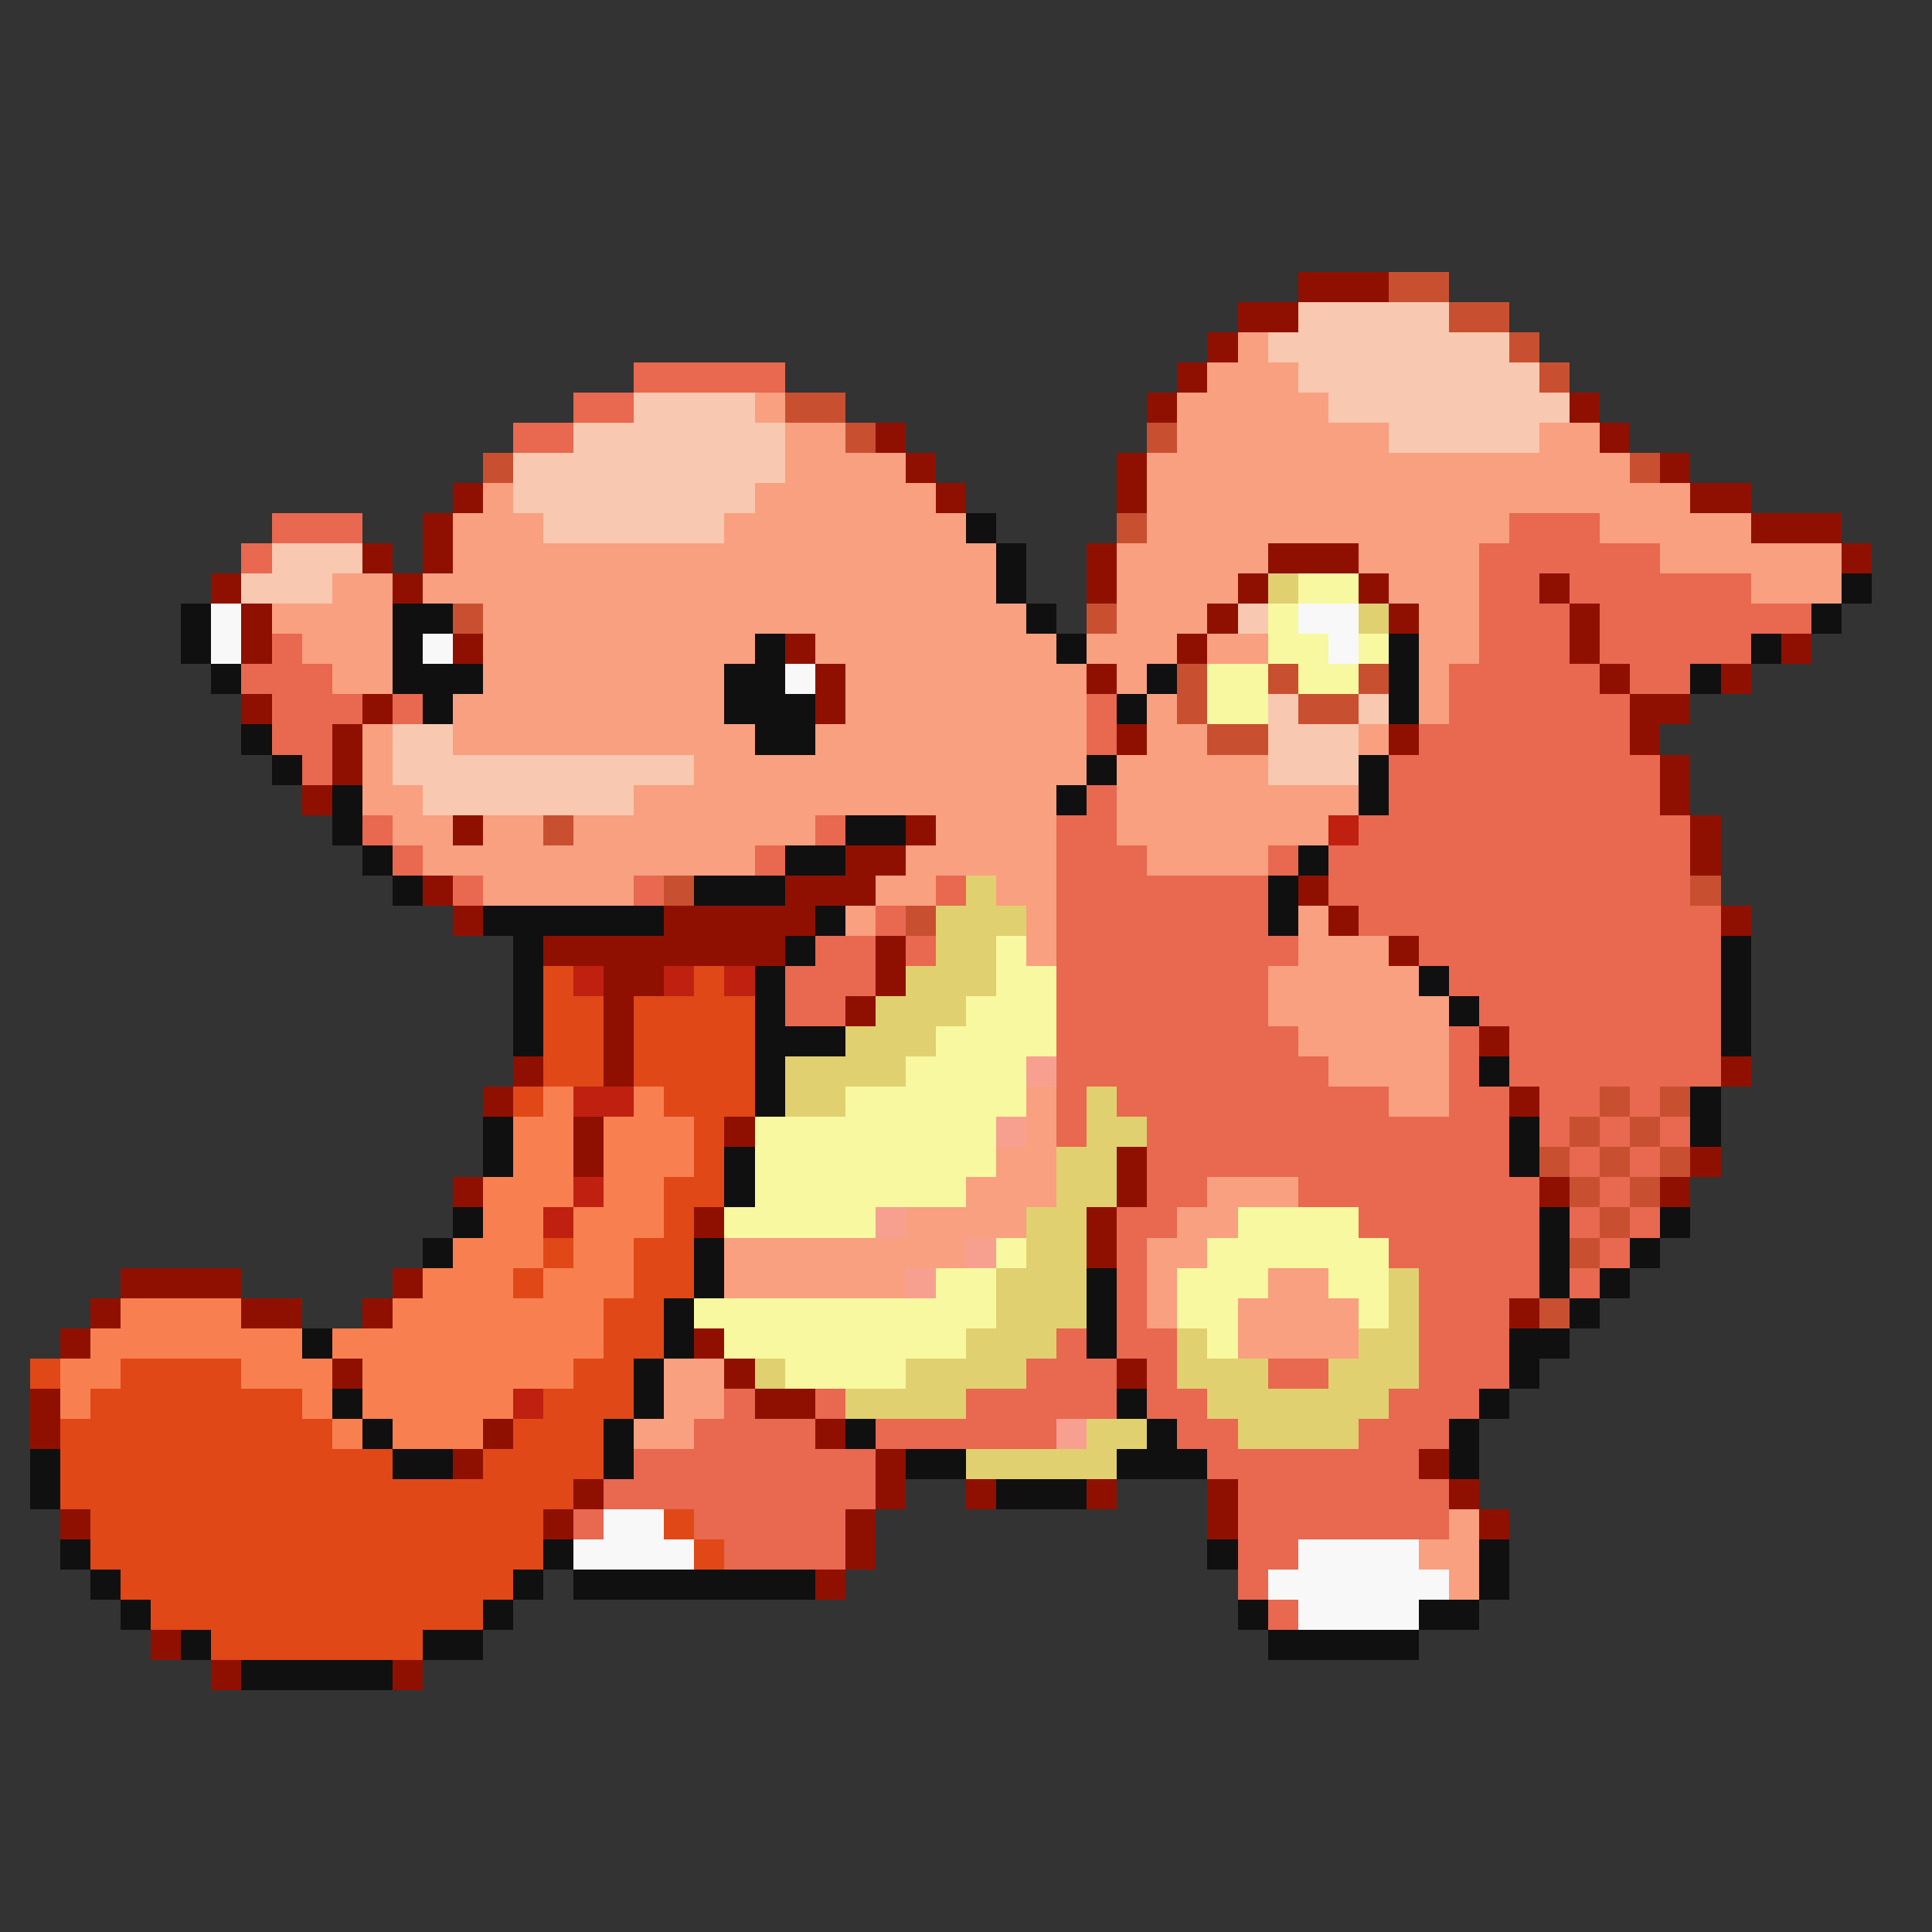 <svg xmlns="http://www.w3.org/2000/svg" viewBox="0 -0.5 64 64" shape-rendering="crispEdges">
<rect x="0" y="-0.5" width="64" height="64" fill="#333333" stroke="none"/>
<path stroke="#901000" d="M43 9h3M41 10h2M40 11h1M39 12h1M38 13h1M52 13h1M29 14h1M53 14h1M30 15h1M37 15h1M55 15h1M15 16h1M31 16h1M37 16h1M56 16h2M14 17h1M58 17h3M12 18h1M14 18h1M36 18h1M42 18h3M61 18h1M7 19h1M13 19h1M36 19h1M41 19h1M45 19h1M51 19h1M8 20h1M40 20h1M46 20h1M52 20h1M8 21h1M15 21h1M26 21h1M39 21h1M52 21h1M59 21h1M27 22h1M36 22h1M53 22h1M57 22h1M8 23h1M12 23h1M27 23h1M54 23h2M11 24h1M37 24h1M46 24h1M54 24h1M11 25h1M55 25h1M10 26h1M55 26h1M15 27h1M30 27h1M56 27h1M28 28h2M56 28h1M14 29h1M26 29h3M43 29h1M15 30h1M22 30h5M44 30h1M57 30h1M18 31h8M29 31h1M46 31h1M20 32h2M29 32h1M20 33h1M28 33h1M20 34h1M49 34h1M17 35h1M20 35h1M57 35h1M16 36h1M50 36h1M19 37h1M24 37h1M19 38h1M37 38h1M56 38h1M15 39h1M37 39h1M51 39h1M55 39h1M23 40h1M36 40h1M36 41h1M4 42h4M13 42h1M3 43h1M8 43h2M12 43h1M50 43h1M2 44h1M23 44h1M11 45h1M24 45h1M37 45h1M1 46h1M25 46h2M1 47h1M16 47h1M27 47h1M15 48h1M29 48h1M47 48h1M19 49h1M29 49h1M32 49h1M36 49h1M40 49h1M48 49h1M2 50h1M18 50h1M28 50h1M40 50h1M49 50h1M28 51h1M27 52h1M5 54h1M7 55h1M13 55h1" />
<path stroke="#c85030" d="M46 9h2M48 10h2M50 11h1M51 12h1M26 13h2M28 14h1M38 14h1M16 15h1M54 15h1M37 17h1M15 20h1M36 20h1M39 22h1M42 22h1M45 22h1M39 23h1M43 23h2M40 24h2M18 27h1M22 29h1M56 29h1M30 30h1M53 36h1M55 36h1M52 37h1M54 37h1M51 38h1M53 38h1M55 38h1M52 39h1M54 39h1M53 40h1M52 41h1M51 43h1" />
<path stroke="#f8c8b0" d="M43 10h5M42 11h8M43 12h8M21 13h4M44 13h8M19 14h7M46 14h5M17 15h9M17 16h8M18 17h6M9 18h3M8 19h3M41 20h1M42 23h1M45 23h1M13 24h2M42 24h3M13 25h10M42 25h3M14 26h7" />
<path stroke="#f8a080" d="M41 11h1M40 12h3M25 13h1M39 13h5M26 14h2M39 14h7M51 14h2M26 15h4M38 15h16M16 16h1M25 16h6M38 16h18M15 17h3M24 17h8M38 17h12M53 17h5M15 18h18M37 18h5M45 18h4M55 18h6M11 19h2M14 19h19M37 19h4M46 19h3M58 19h3M9 20h4M16 20h18M37 20h3M47 20h2M10 21h3M16 21h9M27 21h8M36 21h3M40 21h2M47 21h2M11 22h2M16 22h8M28 22h8M37 22h1M47 22h1M15 23h9M28 23h8M38 23h1M47 23h1M12 24h1M15 24h10M27 24h9M38 24h2M45 24h1M12 25h1M23 25h13M37 25h5M12 26h2M21 26h14M37 26h8M13 27h2M16 27h2M19 27h8M31 27h4M37 27h7M14 28h11M30 28h5M38 28h4M16 29h5M29 29h2M33 29h2M28 30h1M34 30h1M43 30h1M34 31h1M43 31h3M42 32h5M42 33h6M43 34h5M44 35h4M34 36h1M46 36h2M34 37h1M33 38h2M32 39h3M40 39h3M30 40h4M39 40h2M24 41h8M38 41h2M24 42h6M38 42h1M42 42h2M38 43h1M41 43h4M41 44h4M22 45h2M22 46h2M21 47h2M48 50h1M47 51h2M48 52h1" />
<path stroke="#e86850" d="M21 12h5M19 13h2M17 14h2M9 17h3M50 17h3M8 18h1M49 18h6M49 19h2M52 19h6M49 20h3M53 20h7M9 21h1M49 21h3M53 21h5M8 22h3M48 22h5M54 22h2M9 23h3M13 23h1M36 23h1M48 23h6M9 24h2M36 24h1M47 24h7M10 25h1M46 25h9M36 26h1M46 26h9M12 27h1M27 27h1M35 27h2M45 27h11M13 28h1M25 28h1M35 28h3M42 28h1M44 28h12M15 29h1M21 29h1M31 29h1M35 29h7M44 29h12M29 30h1M35 30h7M45 30h12M27 31h2M30 31h1M35 31h8M47 31h10M26 32h3M35 32h7M48 32h9M26 33h2M35 33h7M49 33h8M35 34h8M48 34h1M50 34h7M35 35h9M48 35h1M50 35h7M35 36h1M37 36h9M48 36h2M51 36h2M54 36h1M35 37h1M38 37h12M51 37h1M53 37h1M55 37h1M38 38h12M52 38h1M54 38h1M38 39h2M43 39h8M53 39h1M37 40h2M45 40h6M52 40h1M54 40h1M37 41h1M46 41h5M53 41h1M37 42h1M47 42h4M52 42h1M37 43h1M47 43h3M35 44h1M37 44h2M47 44h3M34 45h3M38 45h1M42 45h2M47 45h3M24 46h1M27 46h1M32 46h5M38 46h2M46 46h3M23 47h4M29 47h6M39 47h2M45 47h3M21 48h8M40 48h7M20 49h9M41 49h7M19 50h1M23 50h5M41 50h7M24 51h4M41 51h2M41 52h1M42 53h1" />
<path stroke="#101010" d="M32 17h1M33 18h1M33 19h1M61 19h1M6 20h1M13 20h2M34 20h1M60 20h1M6 21h1M13 21h1M25 21h1M35 21h1M46 21h1M58 21h1M7 22h1M13 22h3M24 22h2M38 22h1M46 22h1M56 22h1M14 23h1M24 23h3M37 23h1M46 23h1M8 24h1M25 24h2M9 25h1M36 25h1M45 25h1M11 26h1M35 26h1M45 26h1M11 27h1M28 27h2M12 28h1M26 28h2M43 28h1M13 29h1M23 29h3M42 29h1M16 30h6M27 30h1M42 30h1M17 31h1M26 31h1M57 31h1M17 32h1M25 32h1M47 32h1M57 32h1M17 33h1M25 33h1M48 33h1M57 33h1M17 34h1M25 34h3M57 34h1M25 35h1M49 35h1M25 36h1M56 36h1M16 37h1M50 37h1M56 37h1M16 38h1M24 38h1M50 38h1M24 39h1M15 40h1M51 40h1M55 40h1M14 41h1M23 41h1M51 41h1M54 41h1M23 42h1M36 42h1M51 42h1M53 42h1M22 43h1M36 43h1M52 43h1M10 44h1M22 44h1M36 44h1M50 44h2M21 45h1M50 45h1M11 46h1M21 46h1M37 46h1M49 46h1M12 47h1M20 47h1M28 47h1M38 47h1M48 47h1M1 48h1M13 48h2M20 48h1M30 48h2M37 48h3M48 48h1M1 49h1M33 49h3M2 51h1M18 51h1M40 51h1M49 51h1M3 52h1M17 52h1M19 52h8M49 52h1M4 53h1M16 53h1M41 53h1M47 53h2M6 54h1M14 54h2M42 54h5M8 55h5" />
<path stroke="#e0d070" d="M42 19h1M45 20h1M32 29h1M31 30h3M31 31h2M30 32h3M29 33h3M28 34h3M26 35h4M26 36h2M36 36h1M36 37h2M35 38h2M35 39h2M34 40h2M34 41h2M33 42h3M46 42h1M33 43h3M46 43h1M32 44h3M39 44h1M45 44h2M25 45h1M30 45h4M39 45h3M44 45h3M28 46h4M40 46h6M36 47h2M41 47h4M32 48h5" />
<path stroke="#f8f8a0" d="M43 19h2M42 20h1M42 21h2M45 21h1M40 22h2M43 22h2M40 23h2M33 31h1M33 32h2M32 33h3M31 34h4M30 35h4M28 36h6M25 37h8M25 38h8M25 39h7M24 40h5M41 40h4M33 41h1M40 41h6M31 42h2M39 42h3M44 42h2M23 43h10M39 43h2M45 43h1M24 44h8M40 44h1M26 45h4" />
<path stroke="#f8f8f8" d="M7 20h1M43 20h2M7 21h1M14 21h1M44 21h1M26 22h1M20 50h2M19 51h4M43 51h4M42 52h6M43 53h4" />
<path stroke="#c02010" d="M44 27h1M19 32h1M22 32h1M24 32h1M19 36h2M19 39h1M18 40h1M17 46h1" />
<path stroke="#e04818" d="M18 32h1M23 32h1M18 33h2M21 33h4M18 34h2M21 34h4M18 35h2M21 35h4M17 36h1M22 36h3M23 37h1M23 38h1M22 39h2M22 40h1M18 41h1M21 41h2M17 42h1M21 42h2M20 43h2M20 44h2M1 45h1M4 45h4M19 45h2M3 46h7M18 46h3M2 47h9M17 47h3M2 48h11M16 48h4M2 49h17M3 50h15M22 50h1M3 51h15M23 51h1M4 52h13M5 53h11M7 54h7" />
<path stroke="#f8a090" d="M34 35h1M33 37h1M29 40h1M32 41h1M30 42h1M35 47h1" />
<path stroke="#f88050" d="M18 36h1M21 36h1M17 37h2M20 37h3M17 38h2M20 38h3M16 39h3M20 39h2M16 40h2M19 40h3M15 41h3M19 41h2M14 42h3M18 42h3M4 43h4M13 43h7M3 44h7M11 44h9M2 45h2M8 45h3M12 45h7M2 46h1M10 46h1M12 46h5M11 47h1M13 47h3" />
</svg>